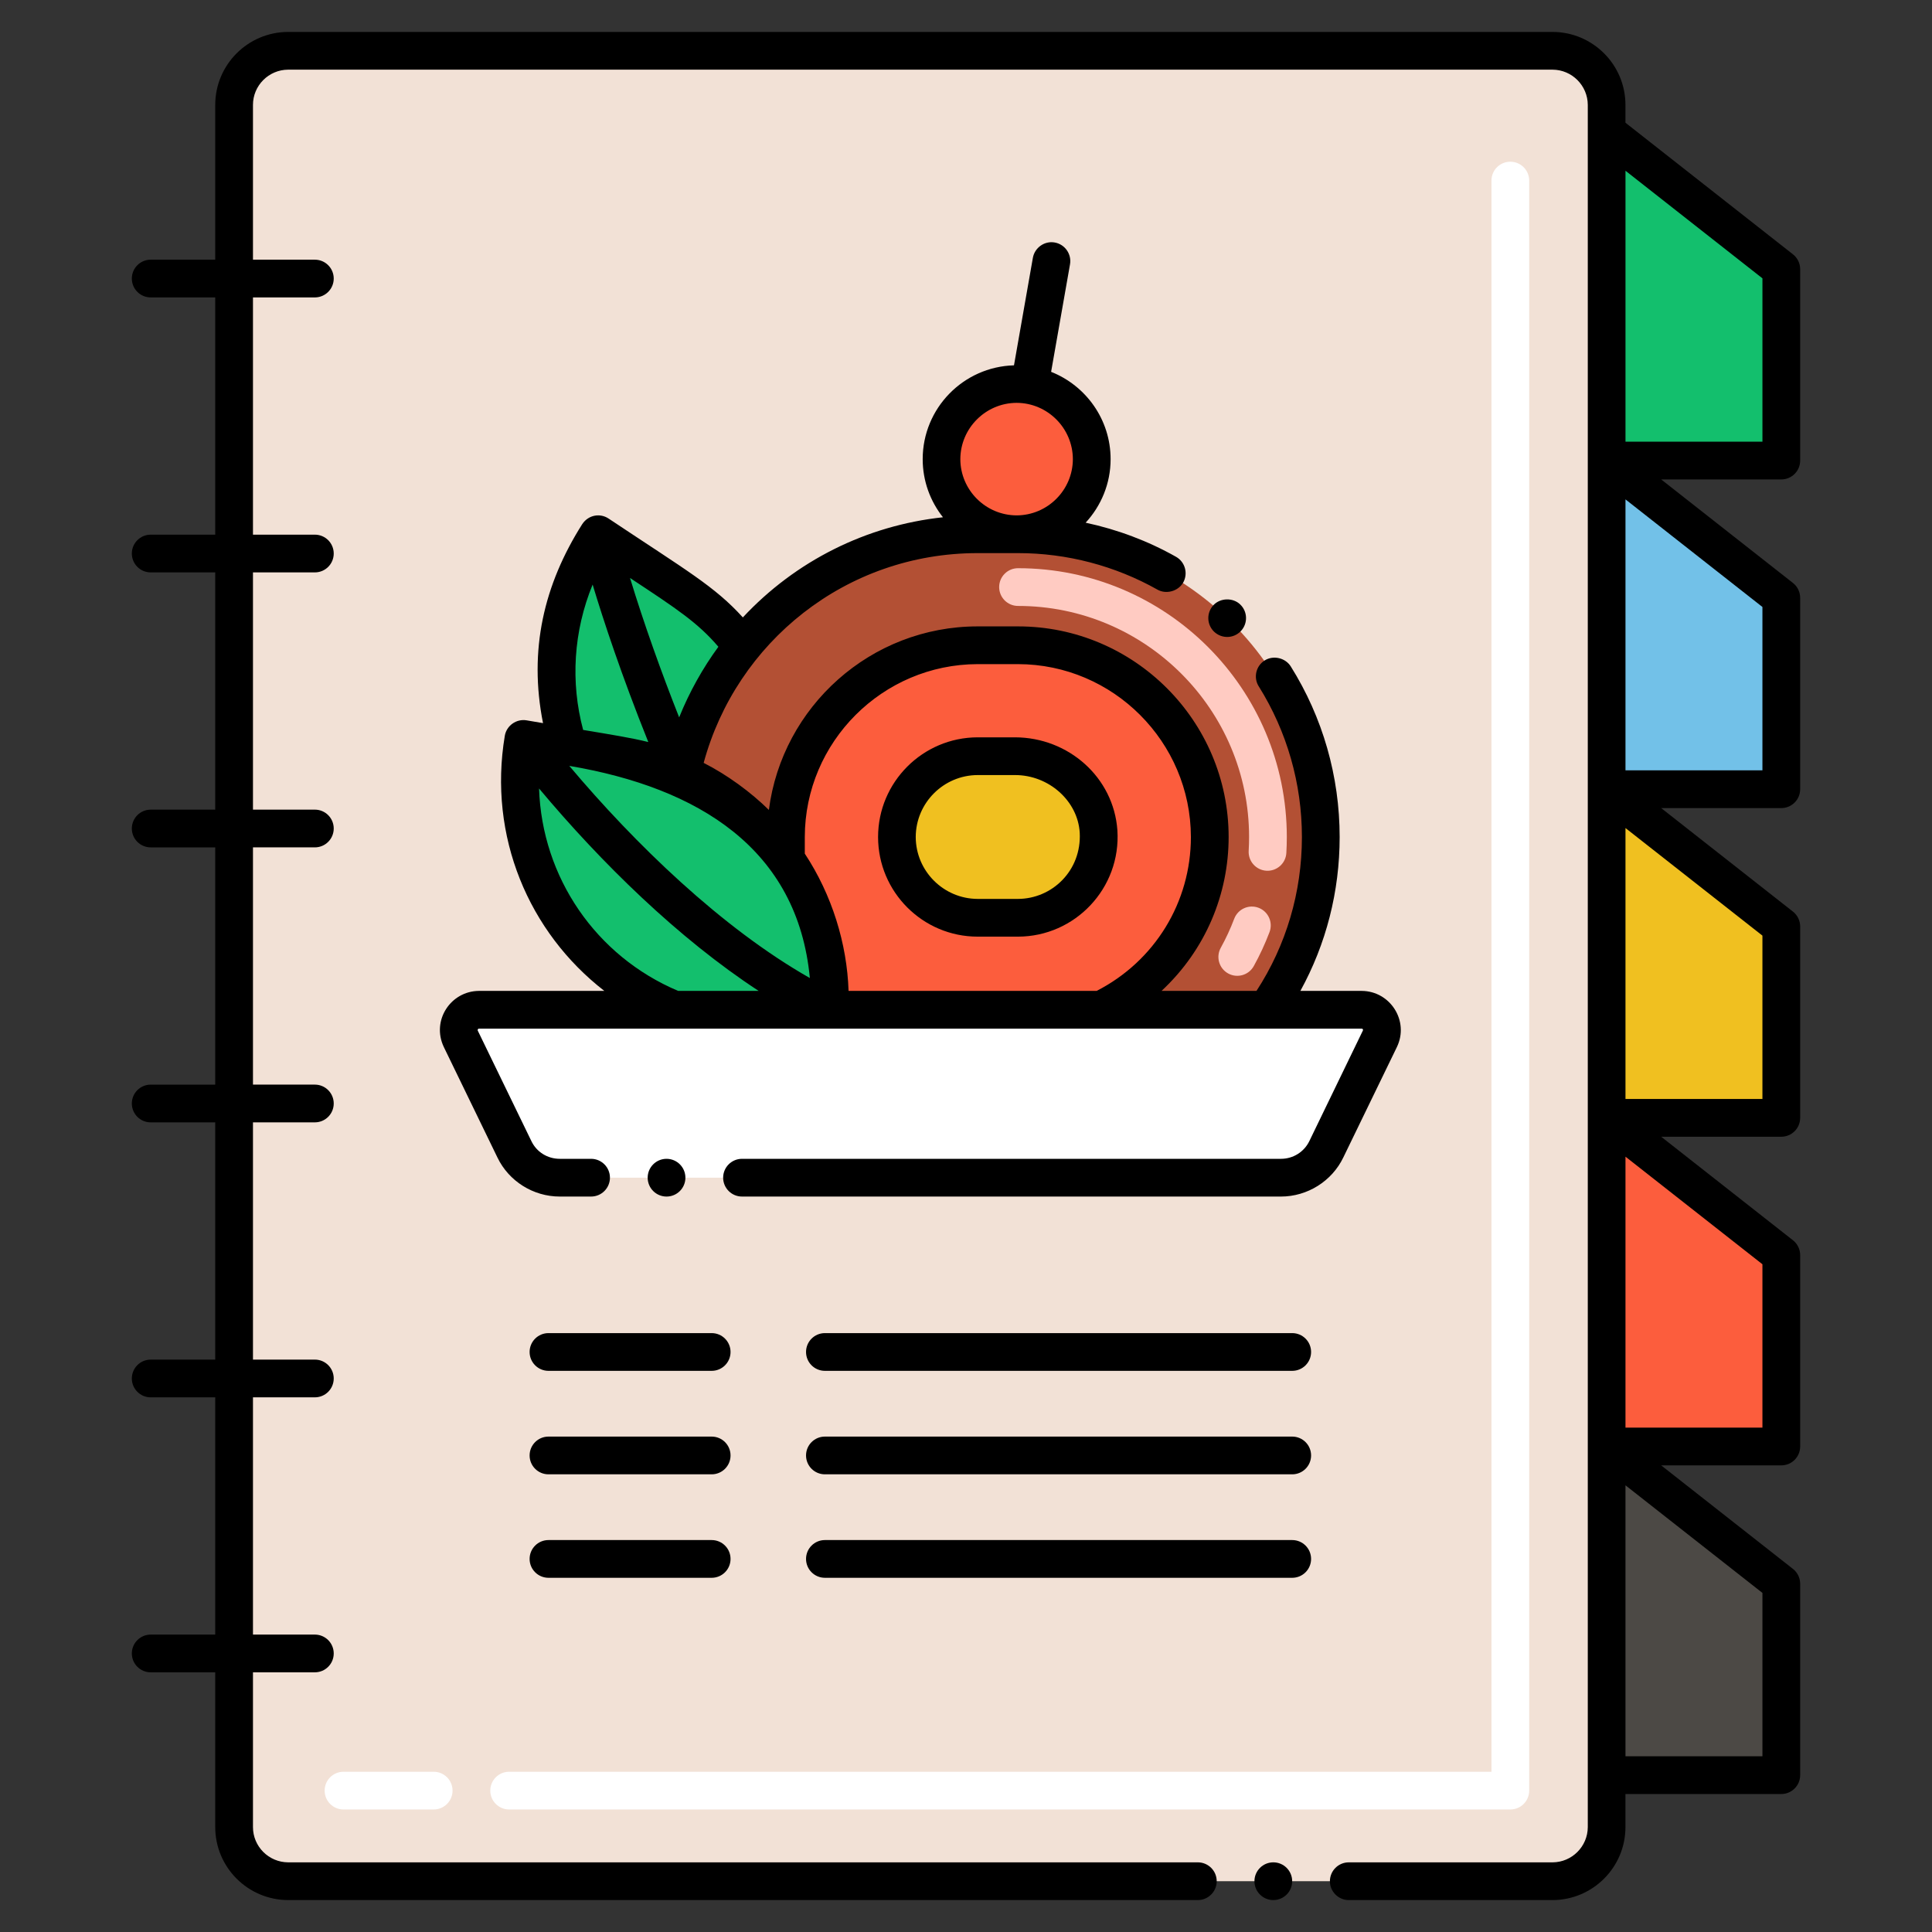 <svg id="Layer_1" enable-background="new 0 0 256 256" height="512" viewBox="0 0 256 256" width="512" xmlns="http://www.w3.org/2000/svg"><rect x="0" y="0" width="256" height="256" fill="#333333" stroke="none"/><g><path d="m31.016 13.898v228.204c0 3.957 3.208 7.164 7.164 7.164h167.541c3.957 0 7.164-3.208 7.164-7.164v-228.204c0-3.957-3.208-7.164-7.164-7.164h-167.541c-3.957 0-7.164 3.208-7.164 7.164z" fill="#f2e1d6"/><path d="m200.126 239.766h-132.662c-1.381 0-2.5-1.119-2.5-2.5s1.119-2.5 2.5-2.5h130.162v-210.838c0-1.381 1.119-2.5 2.5-2.5s2.5 1.119 2.5 2.5v213.338c0 1.381-1.119 2.5-2.5 2.5zm-142.662 0h-11.947c-1.381 0-2.5-1.119-2.5-2.5s1.119-2.5 2.5-2.5h11.948c1.381 0 2.5 1.119 2.5 2.5s-1.12 2.5-2.501 2.5z" fill="#fff"/><path d="m212.886 17.48v43.547h23.145v-25.362z" fill="#13bf6d"/><path d="m212.886 61.027v43.548h23.145v-25.363z" fill="#72c1e8"/><path d="m212.886 104.575v43.547h23.145v-25.363z" fill="#f0c020"/><path d="m212.886 148.122v43.547h23.145v-25.363z" fill="#fc5d3d"/><path d="m212.886 191.669v43.547h23.145v-25.363z" fill="#4c4945"/><path d="m98.376 85.661c-3.891 4.814-6.713 10.537-8.05 16.808-4.433-1.956-7.253-2.219-15.017-3.544-2.928-9.16-1.805-19.51 3.945-28.135 11.736 7.825 15.026 9.494 19.122 14.871z" fill="#13bf6d"/><path d="m175.01 110.907c0 8.505-2.648 16.407-7.194 22.893h-57.887c.308-7.274-1.845-14.228-5.79-19.924-3.396-4.934-8.143-8.932-13.813-11.406 1.337-6.271 4.159-11.995 8.05-16.808 7.355-9.079 18.587-14.87 31.17-14.87h5.349c22.157-.001 40.115 17.958 40.115 40.115z" fill="#b35034"/><path d="m162.737 128.988c-1.209-.667-1.647-2.188-.98-3.397.684-1.238 1.284-2.534 1.785-3.854.489-1.292 1.933-1.94 3.224-1.451 1.291.49 1.94 1.933 1.451 3.224-.584 1.541-1.285 3.054-2.083 4.498-.668 1.209-2.188 1.647-3.397.98zm5.069-13.612c-1.378-.081-2.43-1.264-2.349-2.643.036-.606.053-1.215.053-1.827 0-16.881-13.734-30.616-30.615-30.616-1.381 0-2.5-1.119-2.5-2.5s1.119-2.5 2.5-2.5c19.638 0 35.615 15.977 35.615 35.616 0 .71-.021 1.417-.062 2.121-.081 1.378-1.264 2.43-2.642 2.349z" fill="#ffcbc2"/><path d="m160.301 110.907c0 10.069-5.884 18.787-14.402 22.893h-35.97c.308-7.274-1.845-14.228-5.79-19.924v-2.969c0-14.014 11.393-25.407 25.407-25.407h5.349c14.013 0 25.406 11.393 25.406 25.407z" fill="#fc5d3d"/><path d="m118.845 110.907c0-5.911 4.792-10.703 10.703-10.703h4.961c5.695 0 10.676 4.288 11.056 9.97.417 6.232-4.534 11.435-10.678 11.435h-5.338c-5.912 0-10.704-4.791-10.704-10.702z" fill="#f0c020"/><circle cx="134.707" cy="60.838" fill="#fc5d3d" r="9.953"/><path d="m104.139 113.875c-3.396-4.934-8.143-8.932-13.813-11.406-4.433-1.956-7.253-2.219-15.017-3.544l-5.951-1.016c-2.634 15.471 6.031 30.247 20.004 35.89h20.566c.309-7.274-1.844-14.227-5.789-19.924z" fill="#13bf6d"/><path d="m180.439 133.8h-70.51c-17.824 0-29.06 0-46.467 0-1.966 0-3.263 2.059-2.407 3.838l7.1 14.642c1.11 2.313 3.45 3.771 6.017 3.771h95.555c2.567 0 4.908-1.457 6.017-3.771l7.1-14.642c.858-1.779-.439-3.838-2.405-3.838z" fill="#fff"/><circle cx="168.72" cy="249.27" r="2.5"/><path d="m19.969 216.591c-1.381 0-2.5 1.119-2.5 2.5s1.119 2.5 2.5 2.5h8.551v20.509c0 5.33 4.33 9.66 9.66 9.67h120.54c1.38 0 2.5-1.13 2.5-2.5 0-1.38-1.12-2.5-2.5-2.5h-120.54c-2.57-.01-4.66-2.1-4.66-4.67v-20.509h8.201c1.381 0 2.5-1.119 2.5-2.5s-1.119-2.5-2.5-2.5h-8.201v-31.437h8.201c1.381 0 2.5-1.119 2.5-2.5s-1.119-2.5-2.5-2.5h-8.201v-31.437h8.201c1.381 0 2.5-1.119 2.5-2.5s-1.119-2.5-2.5-2.5h-8.201v-31.437h8.201c1.381 0 2.5-1.119 2.5-2.5s-1.119-2.5-2.5-2.5h-8.201v-31.435h8.201c1.381 0 2.5-1.119 2.5-2.5s-1.119-2.5-2.5-2.5h-8.201v-31.436h8.201c1.381 0 2.5-1.119 2.5-2.5s-1.119-2.5-2.5-2.5h-8.201v-20.509c0-2.57 2.09-4.66 4.66-4.67h167.54c2.57.01 4.66 2.1 4.67 4.67v228.2c-.01 2.57-2.1 4.66-4.67 4.67h-27c-1.38 0-2.5 1.12-2.5 2.5 0 1.37 1.12 2.5 2.5 2.5h27c5.33-.01 9.66-4.34 9.66-9.67v-4.384h20.651c1.381 0 2.5-1.119 2.5-2.5v-25.363c0-.767-.352-1.492-.956-1.966l-17.461-13.718h15.917c1.381 0 2.5-1.119 2.5-2.5v-25.363c0-.767-.352-1.492-.956-1.966l-17.461-13.718h15.917c1.381 0 2.5-1.119 2.5-2.5v-25.363c0-.767-.352-1.492-.956-1.966l-17.461-13.718h15.917c1.381 0 2.5-1.119 2.5-2.5v-25.364c0-.767-.352-1.492-.956-1.966l-17.461-13.718h15.917c1.381 0 2.5-1.119 2.5-2.5v-25.362c0-.767-.352-1.492-.956-1.966l-22.195-17.438v-2.361c0-5.33-4.33-9.66-9.66-9.67h-167.54c-5.33.01-9.66 4.34-9.66 9.67v20.509h-8.551c-1.381 0-2.5 1.119-2.5 2.5s1.119 2.5 2.5 2.5h8.551v31.437h-8.551c-1.381 0-2.5 1.119-2.5 2.5s1.119 2.5 2.5 2.5h8.551v31.437h-8.551c-1.381 0-2.5 1.119-2.5 2.5s1.119 2.5 2.5 2.5h8.551v31.437h-8.551c-1.381 0-2.5 1.119-2.5 2.5s1.119 2.5 2.5 2.5h8.551v31.437h-8.551c-1.381 0-2.5 1.119-2.5 2.5s1.119 2.5 2.5 2.5h8.551v31.437h-8.551zm213.562 16.125h-18.146v-35.903l18.146 14.256zm0-43.547h-18.146v-35.904l18.146 14.256zm0-43.547h-18.146v-35.903l18.146 14.256zm0-43.547h-18.146v-35.904l18.146 14.256zm-18.145-79.451 18.146 14.256v21.647h-18.146z"/><path d="m134.51 97.7h-4.96c-7.28.01-13.2 5.93-13.2 13.21s5.92 13.2 13.2 13.2h5.34c7.55-.01 13.671-6.404 13.17-14.1-.495-7.01-6.483-12.289-13.55-12.31zm.38 21.41h-5.34c-4.52-.01-8.2-3.69-8.21-8.2.01-4.52 3.69-8.2 8.21-8.21h4.96c4.47 0 8.31 3.43 8.56 7.64.259 5.035-3.675 8.76-8.18 8.77z"/><circle cx="88.32" cy="156.05" r="2.5"/><path d="m169.73 158.55c3.51 0 6.76-2.04 8.27-5.19l7.1-14.63c1.653-3.448-.875-7.404-4.66-7.43h-8.133c3.416-6.211 5.203-13.174 5.203-20.39 0-8.03-2.24-15.85-6.48-22.61-.71-1.13-2.31-1.51-3.45-.79-1.17.73-1.52 2.28-.79 3.44 0 .01 0 .01.01.01 3.73 5.97 5.71 12.87 5.71 19.95 0 7.29-2.08 14.34-6.02 20.39h-12.582c5.882-5.478 8.892-12.881 8.892-20.39 0-15.39-12.52-27.91-27.9-27.91h-5.35c-14.173 0-25.903 10.62-27.671 24.319-2.396-2.353-5.462-4.614-8.64-6.234 4.33-15.971 18.831-27.795 36.312-27.795h5.35c6.48 0 12.86 1.68 18.47 4.84 1.16.66 2.75.21 3.41-.94.67-1.21.25-2.73-.95-3.41-3.736-2.112-7.786-3.622-11.978-4.521 2.046-2.22 3.308-5.172 3.308-8.418 0-5.255-3.275-9.745-7.883-11.571l2.503-14.239c.24-1.36-.67-2.66-2.03-2.9-1.35-.24-2.65.69-2.89 2.03l-2.503 14.248c-6.706.189-12.097 5.681-12.097 12.432 0 2.906 1.009 5.579 2.686 7.701-10.155 1.09-19.52 5.77-26.517 13.269-3.725-4.114-7.435-6.198-17.79-13.1-1.103-.736-2.657-.513-3.491.74-5.081 8.015-7.122 16.685-5.195 26.369l-2.174-.37c-1.35-.232-2.662.697-2.89 2.04-2.23 13.331 3.165 26.043 13.187 33.81h-16.617c-3.738.026-6.316 3.91-4.66 7.42l7.11 14.65c1.51 3.15 4.75 5.18 8.26 5.18h4.15c1.38 0 2.5-1.12 2.5-2.5s-1.12-2.5-2.5-2.5h-4.15c-1.62 0-3.07-.9-3.76-2.35l-7.11-14.65c-.037-.151.061-.25.16-.25h116.98c.114 0 .21.129.15.25l-7.09 14.64c-.7 1.45-2.15 2.36-3.77 2.36h-71.41c-1.38 0-2.5 1.12-2.5 2.5s1.12 2.5 2.5 2.5zm-35.02-105.17c4.1.01 7.44 3.36 7.45 7.46-.01 4.1-3.35 7.44-7.45 7.45-4.1-.01-7.45-3.35-7.46-7.45.01-4.1 3.36-7.45 7.46-7.46zm-27.4 76.215c-11.706-6.652-23.204-17.812-31.878-28.113 17.141 2.903 30.259 11.016 31.878 28.113zm-12.12-43.895c-2.051 2.799-3.847 5.992-5.198 9.355-2.341-5.917-4.65-12.359-6.512-18.471 6.178 4.075 8.995 5.935 11.71 9.116zm-16.663-8.241c1.429 4.741 3.816 11.994 7.377 20.865-2.267-.562-4.738-.952-8.634-1.604-1.696-6.333-1.28-13.085 1.257-19.261zm-7.1 27.018c8.193 9.794 18.45 19.858 29.099 26.823h-10.666c-10.912-4.606-18.046-15.06-18.433-26.823zm41.013 26.823c-.204-6.261-2.196-12.722-5.8-18.19v-2.2c.02-12.61 10.3-22.89 22.91-22.91h5.35c12.6.02 22.88 10.3 22.9 22.91 0 8.63-4.78 16.44-12.49 20.39z"/><path d="m164.41 83.63c.96-1 .92-2.59-.08-3.54-.96-.92-2.61-.88-3.53.08-.981 1.045-.891 2.61.08 3.54 1.02.956 2.582.909 3.53-.08z"/><path d="m94.301 176.644h-21.625c-1.381 0-2.5 1.119-2.5 2.5s1.119 2.5 2.5 2.5h21.625c1.381 0 2.5-1.119 2.5-2.5s-1.119-2.5-2.5-2.5z"/><path d="m94.301 190.355h-21.625c-1.381 0-2.5 1.119-2.5 2.5s1.119 2.5 2.5 2.5h21.625c1.381 0 2.5-1.119 2.5-2.5s-1.119-2.5-2.5-2.5z"/><path d="m94.301 204.066h-21.625c-1.381 0-2.5 1.119-2.5 2.5s1.119 2.5 2.5 2.5h21.625c1.381 0 2.5-1.119 2.5-2.5s-1.119-2.5-2.5-2.5z"/><path d="m171.226 176.644h-61.922c-1.381 0-2.5 1.119-2.5 2.5s1.119 2.5 2.5 2.5h61.922c1.381 0 2.5-1.119 2.5-2.5s-1.119-2.5-2.5-2.5z"/><path d="m171.226 190.355h-61.922c-1.381 0-2.5 1.119-2.5 2.5s1.119 2.5 2.5 2.5h61.922c1.381 0 2.5-1.119 2.5-2.5s-1.119-2.5-2.5-2.5z"/><path d="m109.304 209.066h61.922c1.381 0 2.5-1.119 2.5-2.5s-1.119-2.5-2.5-2.5h-61.922c-1.381 0-2.5 1.119-2.5 2.5s1.119 2.5 2.5 2.5z"/></g></svg>